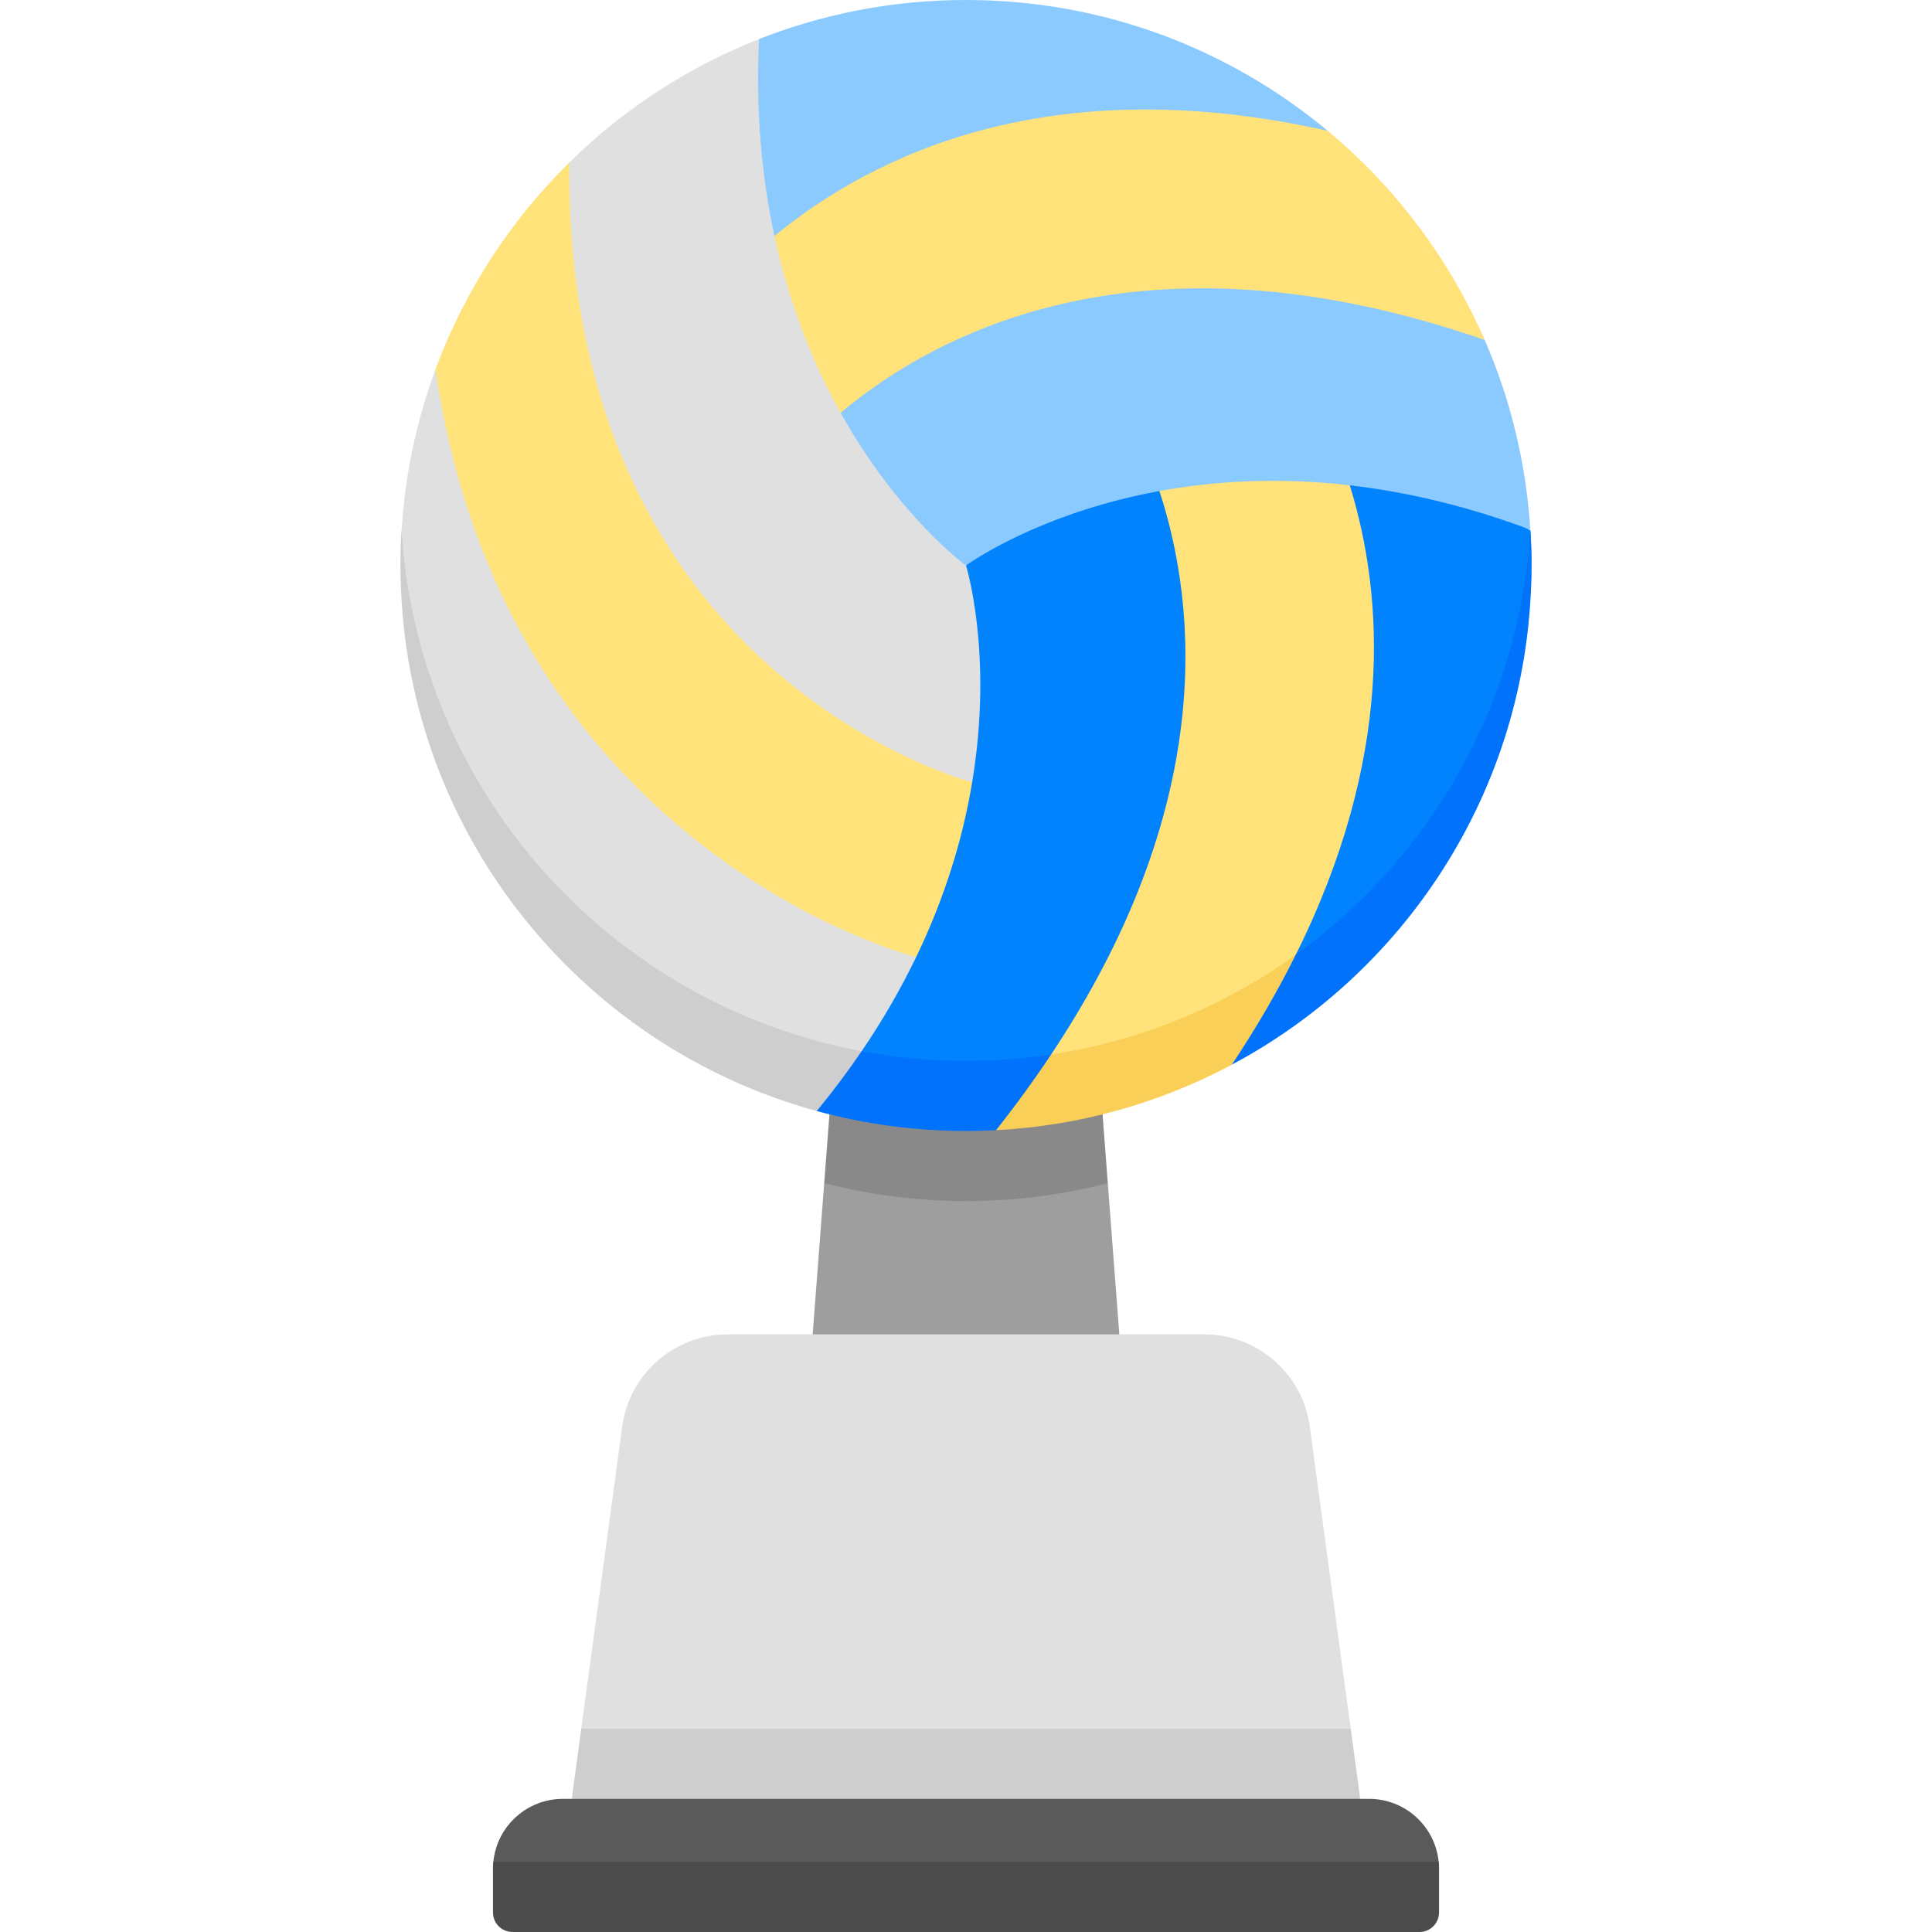 <svg id="Capa_1" enable-background="new 0 0 512 512" height="512" viewBox="0 0 512 512" width="512" xmlns="http://www.w3.org/2000/svg"><g><g><path d="m228.812 304.31-10.39 9.238-3.055 40.073 40.633 18 40.633-18-3.055-40.073-10.39-9.238z" fill="#9e9e9e"/><g><g><path d="m405.86 149.86c0-3.12-.095-6.218-.283-9.291l-95.64-56.335-53.937 65.626-33.141 136.407c10.661 2.874 21.753 4.453 33.141 4.453 82.765 0 149.86-77.253 149.86-140.86z" fill="#0083fd"/></g></g><path d="m256 318.3c12.978 0 25.569-1.651 37.578-4.752l-1.39-18.238h-72.375l-1.39 18.238c12.008 3.101 24.599 4.752 37.577 4.752z" fill="#898989"/><path d="m307.256 130.123c10.331 31.575 14.662 84.183-28.697 149.329l1.765 9.038 42.229-14.914 20.841-20.55c25.901-52.03 23.516-94.55 14.32-124.416l-29.559-16.83z" fill="#ffe27a"/><path d="m150.855 43.091c-15.517 15.283-27.72 33.918-35.429 54.737-1.721 57.118 38.583 137.726 38.583 137.726s88.671 18.058 88.78 18.086c3.823-7.93 6.843-15.647 9.21-23.059 2.609-8.17 4.422-15.97 5.637-23.275-.068-.018-106.781-164.215-106.781-164.215z" fill="#ffe27a"/><path d="m201.162 10.352c-18.965 7.461-36.035 18.683-50.307 32.738-1.063 136.536 106.681 164.189 106.781 164.215 5.668-34.074-1.621-57.398-1.636-57.445l-20.502-80.648z" fill="#e0e0e0"/><path d="m115.426 97.828c-6.002 16.209-9.285 33.736-9.285 52.032 0 48.357 45.653 116.802 109.226 134.153l12.978-5.43c5.765-8.472 10.529-16.82 14.445-24.944-.175-.043-108.878-27.485-127.364-155.811z" fill="#e0e0e0"/><path d="m106.433 140.538c-.19 3.084-.293 6.191-.293 9.322 0 69.075 46.737 127.224 110.311 144.575l14.413-5.945-2.521-9.908c-66.601-12.428-117.694-68.9-121.91-138.044z" fill="#cecece"/><path d="m351.865 34.677c-25.983-21.649-59.401-34.677-95.865-34.677-19.36 0-37.861 3.672-54.848 10.356-.918 19.564.787 36.925 4.087 52.174l82.252-11.105z" fill="#8bcaff"/><path d="m405.552 140.364c-1.112-17.776-5.321-34.71-12.097-50.272l-39.538-27.562-115.019 11.632-16.126 35.242c15.373 27.549 33.211 40.443 33.227 40.455.088-.064 59.072-43.346 149.553-9.495z" fill="#8bcaff"/><path d="m319.145 353.621h-126.29c-14.12 0-26.067 10.437-27.963 24.43l-10.851 80.083 6.482 9.581h190.954l6.482-9.581-10.851-80.083c-1.896-13.993-13.843-24.43-27.963-24.43z" fill="#e0e0e0"/><path d="m154.041 458.134-2.518 18.58 104.477 9 104.477-9-2.518-18.58z" fill="#cecece"/><path d="m372.352 503h-232.704l-9-7.753c0-.617.03-1.227.089-1.828.918-9.377 8.825-16.704 18.444-16.704h213.639c9.618 0 17.525 7.327 18.444 16.704.059.601.089 1.211.089 1.828z" fill="#5a5a5a"/><path d="m130.74 493.419c-.059.602-.092 1.211-.092 1.828v11.591c0 2.85 2.311 5.161 5.161 5.161h240.382c2.85 0 5.161-2.311 5.161-5.161v-11.591c0-.617-.034-1.226-.092-1.828z" fill="#4c4c4c"/><path d="m393.455 90.092c-9.402-21.593-23.738-40.54-41.591-55.415-73.189-16.459-120.154 6.104-146.625 27.854 4.063 18.768 10.539 34.34 17.533 46.873 25.329-21.244 80.214-50.638 170.683-19.312z" fill="#ffe27a"/><path d="m278.556 279.45c.001-.001.003-.001.005-.001.001-.001.001-.002.002-.003-7.36 1.112-14.893 1.694-22.563 1.694-9.451 0-18.693-.885-27.658-2.558v.001c-3.569 5.244-7.518 10.536-11.891 15.852 12.601 3.439 25.858 5.285 39.549 5.285 2.672 0 5.327-.073 7.964-.211l18.754-11.019s-4.155-9.045-4.162-9.04z" fill="#0072fc"/><path d="m405.565 140.57c-2.833 46.311-26.7 86.934-62.164 112.445-.002.004-.004.007-.005.011l-.008.008c.013-.019-17.394 18.651-17.394 18.651l.46 10.464c47.248-25.216 79.407-74.993 79.407-132.289-.001-3.121-.108-6.217-.296-9.29z" fill="#0072fc"/><path d="m278.556 279.45c-4.368 6.563-9.214 13.251-14.592 20.06 22.504-1.179 43.69-7.327 62.489-17.36 6.656-10.007 12.257-19.721 16.939-29.125-18.818 13.531-40.897 22.811-64.836 26.425z" fill="#f9cf58"/></g></g></svg>